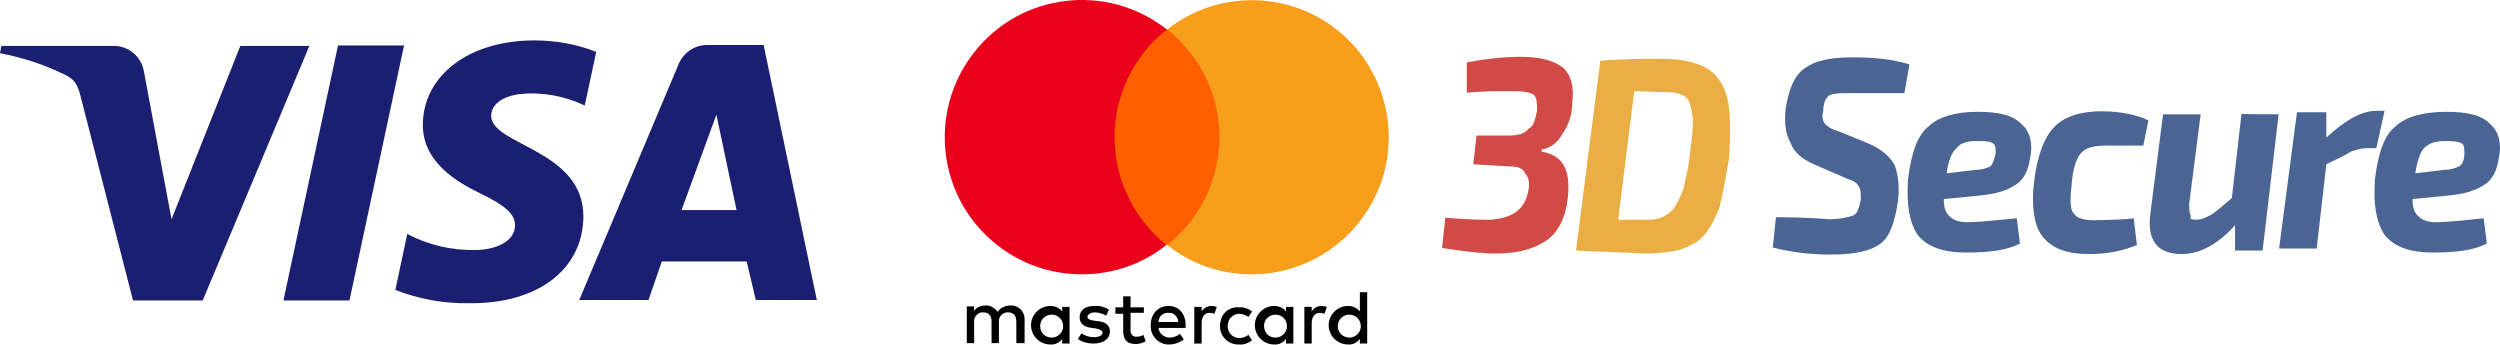 <?xml version="1.0" encoding="UTF-8" standalone="no"?>
<!-- Generator: Adobe Illustrator 19.1.1, SVG Export Plug-In . SVG Version: 6.00 Build 0)  -->

<svg
   xmlns:dc="http://purl.org/dc/elements/1.1/"
   xmlns:cc="http://creativecommons.org/ns#"
   xmlns:rdf="http://www.w3.org/1999/02/22-rdf-syntax-ns#"
   xmlns:svg="http://www.w3.org/2000/svg"
   xmlns="http://www.w3.org/2000/svg"
   xmlns:sodipodi="http://sodipodi.sourceforge.net/DTD/sodipodi-0.dtd"
   xmlns:inkscape="http://www.inkscape.org/namespaces/inkscape"
   version="1.0"
   id="Layer_1"
   x="0px"
   y="0px"
   viewBox="-307.3 241.4 545.093 75.124"
   xml:space="preserve"
   sodipodi:docname="credit-card-secured.svg"
   width="545.093"
   height="75.124"
   inkscape:version="0.92.2 2405546, 2018-03-11"><defs
   id="defs19" /><sodipodi:namedview
   pagecolor="#ffffff"
   bordercolor="#666666"
   borderopacity="1"
   objecttolerance="10"
   gridtolerance="10"
   guidetolerance="10"
   inkscape:pageopacity="0"
   inkscape:pageshadow="2"
   inkscape:window-width="1920"
   inkscape:window-height="1056"
   id="namedview17"
   showgrid="false"
   fit-margin-top="0"
   fit-margin-left="0"
   fit-margin-right="0"
   fit-margin-bottom="0"
   inkscape:zoom="0.75933079"
   inkscape:cx="144.85755"
   inkscape:cy="3.0968893"
   inkscape:window-x="1920"
   inkscape:window-y="0"
   inkscape:window-maximized="1"
   inkscape:current-layer="Layer_1" />
<style
   type="text/css"
   id="style2">
	.st0{fill:#1A1F71;}
	.st1{fill:#FF5F00;}
	.st2{fill:#EB001B;}
	.st3{fill:#F79E1B;}
</style>
<title
   id="title4">mcvs_acc_hrz</title>


<g
   id="g59"
   transform="translate(-2.2,-1.891)"><path
     id="path6"
     d="m -237.6,253.2 -23.3,55.6 h -15.2 l -11.4,-44.4 c -0.7,-2.8 -1.3,-3.7 -3.4,-4.8 -4.5,-2.2 -9.3,-3.8 -14.2,-4.7 l 0.3,-1.6 h 24.5 c 3.3,0 6.1,2.4 6.6,5.7 l 6,32.1 15,-37.8 h 15.1 z m 59.7,37.3 c 0,-14.7 -20.2,-15.5 -20.1,-22 0,-2.1 1.9,-4.1 6.2,-4.7 4.9,-0.5 9.8,0.4 14.2,2.5 l 2.5,-11.7 c -4.3,-1.7 -8.9,-2.5 -13.5,-2.5 -14.2,0 -24.2,7.6 -24.3,18.3 -0.1,8.1 7.2,12.5 12.6,15.1 5.4,2.6 7.5,4.5 7.5,6.9 0,3.7 -4.5,5.4 -8.7,5.4 -5.2,0.1 -10.3,-1.1 -14.8,-3.5 l -2.6,12.2 c 5.1,2 10.5,3 16,2.9 15,0.2 24.9,-7.3 25,-18.9 m 37.6,18.2 h 13.3 l -11.6,-55.6 h -12.3 c -2.7,0 -5.1,1.6 -6.2,4.1 l -21.7,51.5 h 15.1 l 2.9,-8.4 h 18.5 z m -16.2,-19.6 7.6,-20.8 4.4,20.8 z m -60.5,-35.9 -11.9,55.6 h -14.4 l 11.9,-55.6 z"
     class="st0"
     inkscape:connector-curvature="0"
     style="fill:#1a1f71" /><g
     id="g14">
	<path
   d="m -81.7,318.1 v -5 c 0.1,-1.6 -1,-3 -2.6,-3.2 -0.1,0 -0.3,0 -0.5,0 -1.1,0 -2.2,0.5 -2.8,1.4 -0.6,-0.9 -1.6,-1.5 -2.7,-1.4 -0.9,0 -1.9,0.4 -2.4,1.2 v -1 h -1.6 v 8 h 1.6 v -4.6 c -0.1,-1 0.6,-1.9 1.6,-2.1 0.1,0 0.2,0 0.4,0 1.2,0 1.8,0.7 1.8,2.1 v 4.6 h 1.6 v -4.6 c -0.1,-1 0.6,-1.9 1.6,-2.1 0.1,0 0.2,0 0.4,0 1.2,0 1.8,0.7 1.8,2.1 v 4.6 z m 26,-7.8 h -2.9 v -2.4 h -1.6 v 2.4 h -1.7 v 1.4 h 1.7 v 3.7 c 0,1.8 0.7,2.9 2.7,2.9 0.8,0 1.5,-0.2 2.2,-0.6 l -0.5,-1.4 c -0.4,0.3 -1,0.4 -1.5,0.4 -0.6,0.1 -1.2,-0.4 -1.3,-1.1 0,-0.1 0,-0.2 0,-0.3 v -3.8 h 2.9 c 0,0.1 0,-1.2 0,-1.2 z m 14.8,-0.3 c -0.9,0 -1.7,0.4 -2.2,1.2 v -1 h -1.6 v 8 h 1.6 v -4.5 c 0,-1.3 0.7,-2.2 1.7,-2.2 0.4,0 0.7,0.1 1.1,0.2 l 0.5,-1.5 c -0.4,-0.1 -0.8,-0.2 -1.1,-0.2 z m -22.4,0.8 c -1,-0.6 -2.1,-0.9 -3.2,-0.8 -2,0 -3.2,0.9 -3.2,2.5 0,1.3 0.9,2.1 2.7,2.3 l 0.8,0.1 c 0.9,0.2 1.5,0.5 1.5,0.9 0,0.6 -0.7,1 -1.9,1 -1,0 -1.9,-0.3 -2.7,-0.8 l -0.8,1.2 c 1,0.7 2.2,1 3.4,1 2.3,0 3.6,-1.1 3.6,-2.6 0,-1.5 -1,-2.1 -2.7,-2.3 l -0.8,-0.1 c -0.7,-0.1 -1.4,-0.3 -1.4,-0.8 0,-0.5 0.7,-1 1.6,-1 0.9,0 1.7,0.3 2.5,0.7 z m 24.2,3.4 c -0.1,2.2 1.5,4 3.7,4.2 0.2,0 0.3,0 0.5,0 1,0.1 2,-0.3 2.8,-0.9 l -0.8,-1.2 c -0.6,0.5 -1.3,0.7 -2.1,0.7 -1.5,-0.1 -2.6,-1.4 -2.4,-2.9 0.1,-1.3 1.1,-2.3 2.4,-2.4 0.8,0 1.5,0.3 2.1,0.7 l 0.8,-1.2 c -0.8,-0.6 -1.8,-1 -2.8,-0.9 -2,-0.2 -3.9,1.2 -4.1,3.3 -0.1,0.1 -0.1,0.3 -0.1,0.6 z M -50.3,310 c -2.3,0 -3.9,1.7 -3.9,4.2 -0.1,2.2 1.5,4 3.6,4.2 0.1,0 0.3,0 0.4,0 1.2,0 2.3,-0.4 3.2,-1.1 l -0.8,-1.2 c -0.7,0.5 -1.5,0.8 -2.3,0.8 -1.2,0 -2.3,-0.9 -2.4,-2.1 h 5.9 v -0.7 c 0,-2.4 -1.5,-4.1 -3.7,-4.1 z m 0,1.5 c 1.1,-0.1 2,0.8 2.1,1.9 0,0 0,0.1 0,0.1 h -4.3 c 0,-1.2 1,-2.1 2.2,-2 z m -21.6,2.7 v -4 h -1.6 v 1 c -0.6,-0.8 -1.6,-1.2 -2.6,-1.2 -2.3,0 -4.2,1.9 -4.2,4.2 0,2.3 1.9,4.2 4.2,4.2 1,0.1 2,-0.4 2.6,-1.2 v 1 h 1.6 z m -6.4,0 c 0.1,-1.4 1.3,-2.4 2.7,-2.3 1.4,0.1 2.4,1.3 2.3,2.7 -0.1,1.3 -1.2,2.3 -2.5,2.3 -1.3,0 -2.5,-1 -2.5,-2.4 0,-0.2 0,-0.3 0,-0.3 z m 61.4,-4.2 c -0.9,0 -1.7,0.4 -2.2,1.2 v -1 h -1.6 v 8 h 1.6 v -4.5 c 0,-1.3 0.7,-2.2 1.7,-2.2 0.4,0 0.7,0.1 1.1,0.2 l 0.5,-1.5 c -0.4,-0.1 -0.7,-0.2 -1.1,-0.2 z m -6.2,4.2 v -4 h -1.6 v 1 c -0.6,-0.8 -1.6,-1.2 -2.6,-1.2 -2.3,0 -4.2,1.9 -4.2,4.2 0,2.3 1.9,4.2 4.2,4.2 1,0.1 2,-0.4 2.6,-1.2 v 1 h 1.6 z m -6.4,0 c 0.1,-1.4 1.3,-2.4 2.7,-2.3 1.4,0.1 2.4,1.3 2.3,2.7 -0.1,1.3 -1.2,2.3 -2.5,2.3 -1.6,0 -2.5,-1.2 -2.5,-2.7 z m 22.5,0 V 307 h -1.6 v 4.2 c -0.6,-0.8 -1.6,-1.2 -2.6,-1.2 -2.3,0 -4.2,1.9 -4.2,4.2 0,2.3 1.9,4.2 4.2,4.2 1,0.1 2,-0.4 2.6,-1.2 v 1 H -7 Z m -6.4,0 c 0.1,-1.4 1.3,-2.4 2.7,-2.3 1.4,0.1 2.4,1.3 2.3,2.7 -0.1,1.3 -1.2,2.3 -2.5,2.3 -1.3,0 -2.5,-1 -2.5,-2.4 -0.1,-0.2 -0.1,-0.3 0,-0.3 z"
   id="_Compound_Path_"
   inkscape:connector-curvature="0" />
	<rect
   id="rect9"
   height="47"
   width="28.8"
   class="st1"
   y="249.7"
   x="-65.1"
   style="fill:#ff5f00" />
	<path
   d="m -62.1,273.2 c 0,-9.2 4.2,-17.8 11.4,-23.5 -13,-10.2 -31.8,-8 -42,5 -10.2,13 -8,31.8 5,42 5.3,4.2 11.8,6.4 18.5,6.4 6.7,0 13.2,-2.2 18.4,-6.4 -7.1,-5.7 -11.3,-14.3 -11.3,-23.5 z"
   class="st2"
   id="_Path_"
   inkscape:connector-curvature="0"
   style="fill:#eb001b" />
	<path
   id="path12"
   d="m -2.3,273.2 c 0,16.5 -13.4,29.9 -29.9,29.9 -6.7,0 -13.2,-2.2 -18.4,-6.4 13,-10.3 15.2,-29.1 4.9,-42.1 -1.4,-1.8 -3.1,-3.5 -4.9,-4.9 13,-10.2 31.8,-7.9 42,5.1 4,5.2 6.3,11.7 6.3,18.4 z"
   class="st3"
   inkscape:connector-curvature="0"
   style="fill:#f79e1b" />
</g><g
     transform="matrix(1,0,0,1.1,9.326,255.676)"
     id="g3732"><path
       style="fill:#d24a46"
       inkscape:connector-curvature="0"
       class="st0"
       d="m 5.4,7.1 v -6 C 9.7,0.4 13.2,0 17.1,0 c 4.3,0 7.1,0.7 9.2,2.1 1.8,1.4 2.5,3.9 2.1,6.7 0,2.5 -0.7,4.6 -2.1,6.4 -1.1,1.8 -2.5,2.8 -4.6,3.2 v 0.4 c 4.6,0.7 6.4,3.5 5.7,9.2 -0.4,3.5 -1.8,6.4 -4.3,8.2 C 20.3,38 16.7,39 11.7,39 8.9,39 5,38.6 0,37.9 l 0.7,-6 c 5.3,0.4 8.5,0.4 9.9,0.4 5,-0.4 7.4,-2.1 8.2,-5.7 0.4,-1.8 0,-2.8 -0.7,-3.5 C 17.7,22 16.3,21.7 14.2,21.7 L 6.8,21.3 7.5,15.6 h 7.1 c 2.1,0 3.5,-0.4 4.3,-1.4 1.1,-0.4 1.4,-1.8 1.8,-3.5 0,-1.4 0,-2.5 -0.7,-3.2 -0.7,-0.4 -2.1,-0.7 -4.6,-0.7 -2.9,0 -6.1,0 -10,0.3 z"
       id="path3715" /><path
       style="fill:#ebae45"
       inkscape:connector-curvature="0"
       class="st1"
       d="M 29.2,38.4 34.5,0.8 C 39.1,0.4 43.7,0.4 48,0.4 c 4.3,0 7.4,0.7 9.6,1.8 2.1,1.1 3.9,3.2 4.6,6 0.7,2.8 0.7,6.7 0.4,11.7 -0.7,3.9 -1.4,7.4 -2.1,9.9 -1.1,2.5 -2.1,4.3 -3.5,5.7 -1.4,1.4 -3.2,2.1 -5.3,2.8 C 49.6,38.7 47.1,39 43.9,39 39.1,38.7 34.5,38.7 29.2,38.4 Z M 41.9,6.8 38.4,32.3 h 5 c 1.8,0 3.2,0 4.3,-0.4 1.1,-0.4 2.1,-1.1 2.8,-1.8 0.7,-1.1 1.4,-2.1 2.1,-3.9 0.4,-1.8 1.1,-3.9 1.4,-6.7 0.4,-2.8 0.7,-5 0.7,-6.4 C 54.7,11.7 54.3,10.3 54,9.2 53.6,8.1 52.9,7.8 51.9,7.4 50.8,7 49.8,7 48,7 Z"
       id="path3717" /><path
       style="fill:#4a6493"
       inkscape:connector-curvature="0"
       class="st2"
       d="M 88.4,24.2 81.3,21.4 C 78.5,20.3 76.7,18.9 76,17.1 74.9,15.3 74.6,13.2 74.9,10.4 75.6,6.5 76.7,3.7 79.2,2.2 81.3,0.8 84.5,0.1 89.5,0.1 c 4.6,0 8.9,0.4 12.4,1.4 l -1.1,5.7 H 89.1 c -2.1,0 -3.5,0 -4.6,0.4 -0.7,0.4 -1.4,1.4 -1.4,3.2 -0.4,1.1 0,2.1 0.4,2.5 0.4,0.4 1.4,1.1 2.8,1.4 l 6.7,2.5 c 2.8,1.1 4.6,2.5 5.7,4.3 0.7,1.8 1.1,4.3 0.7,7.1 -0.7,4.3 -1.8,7.1 -3.9,8.5 -2.1,1.4 -5.7,2.1 -10.6,2.1 -4.3,0 -8.5,-0.4 -12.8,-1.4 l 0.7,-6 c 7.4,0 11.4,0.4 11.4,0.4 2.5,0 4.3,-0.4 5.3,-0.7 1,-0.3 1.4,-1.4 1.8,-3.2 0,-1.1 0,-2.1 -0.4,-2.5 -0.4,-0.9 -1.4,-1.3 -2.5,-1.6 z m 36.9,7.8 0.7,5 c -2.8,1.4 -7.1,1.8 -11.7,1.8 -5,0 -8.5,-1.1 -10.6,-3.5 -1.8,-2.5 -2.5,-6 -2.1,-11 0.7,-5.3 2.1,-8.9 4.6,-10.6 2.1,-1.8 5.7,-2.8 10.6,-2.8 4.6,0 7.8,0.7 9.6,2.5 1.8,1.4 2.5,3.9 1.8,6.7 -0.4,2.5 -1.4,4.3 -3.2,5.3 -1.8,1.1 -4.3,1.8 -7.8,2.1 l -7.8,0.7 c 0,1.8 0.4,2.8 1.4,3.5 0.7,0.7 2.1,1.1 3.9,1.1 3.5,-0.1 7.1,-0.5 10.6,-0.8 z m -15.3,-8.9 6.4,-0.7 c 1.4,0 2.5,-0.4 3.2,-0.7 0.4,-0.4 0.7,-1.1 1.1,-2.5 0,-1.1 0,-1.8 -0.7,-2.1 -0.7,-0.4 -1.8,-0.4 -3.5,-0.4 -2.1,0 -3.5,0.4 -4.3,1.4 -1.1,0.8 -1.8,2.5 -2.2,5 z m 40.8,8.9 0.7,5.3 c -2.8,1.1 -6.4,1.8 -10.3,1.8 -5,0 -8.2,-1.1 -10.3,-3.5 -1.8,-2.1 -2.5,-6 -1.8,-11 0.7,-5 2.1,-8.5 4.3,-10.6 2.1,-2.1 5.7,-3.2 10.3,-3.2 4.3,0 7.8,0.7 10.3,1.8 l -1.1,5 h -8.2 c -2.5,0 -4.3,0.4 -5.3,1.4 -1,1 -1.8,2.8 -2.1,6 -0.4,3.2 -0.4,5.3 0.4,6 0.7,1.1 2.5,1.4 4.6,1.4 3.6,-0.1 6.4,-0.1 8.5,-0.4 z m 31.6,-20.6 -3.5,27 h -6 v -5 c -3.9,3.9 -7.8,5.7 -11.7,5.7 -2.5,0 -4.6,-0.7 -5.7,-2.1 -1.1,-1.4 -1.4,-3.2 -1.1,-5.7 l 2.8,-19.9 h 8.2 l -2.5,17.7 c 0,1.1 0,1.8 0.4,2.5 -0.4,0.4 0,0.7 1.1,0.7 1.1,0 2.1,-0.4 3.5,-1.1 1.1,-0.7 2.5,-1.8 4.3,-3.2 l 2.1,-16.7 c 0,0.1 8.1,0.1 8.1,0.1 z m 23.1,-0.7 -1.8,7.4 h -2.1 c -1.1,0 -2.5,0.4 -3.5,0.7 -1.1,0.7 -2.8,1.4 -5.3,2.5 L 190.7,38 h -8.2 l 3.9,-27 h 6.4 v 5 c 3.9,-3.2 7.4,-5.3 11,-5.3 z m 21.6,21.3 0.7,5 c -2.8,1.4 -7.1,1.8 -11.7,1.8 -5,0 -8.5,-1.1 -10.6,-3.5 -1.8,-2.5 -2.5,-6 -2.1,-11 0.7,-5.3 2.1,-8.9 4.6,-10.6 2.1,-1.8 6,-2.8 11,-2.8 4.6,0 7.8,0.7 9.6,2.5 1.8,1.4 2.5,3.9 1.8,6.7 -0.4,2.5 -1.4,4.3 -3.2,5.3 -1.8,1.1 -4.3,1.8 -7.8,2.1 l -7.8,0.7 c 0,1.8 0.4,2.8 1.4,3.5 0.7,0.7 2.1,1.1 3.9,1.1 3.5,-0.1 7,-0.5 10.2,-0.8 z m -14.9,-8.9 6.4,-0.7 c 1.4,0 2.5,-0.4 3.2,-0.7 0.7,-0.4 1.1,-1.4 1.1,-2.5 0,-1.1 0,-1.8 -0.7,-2.1 -0.7,-0.3 -1.8,-0.4 -3.5,-0.4 -2.1,0 -3.5,0.4 -4.6,1.4 -0.8,0.8 -1.5,2.5 -1.9,5 z"
       id="path3719" /></g></g></svg>